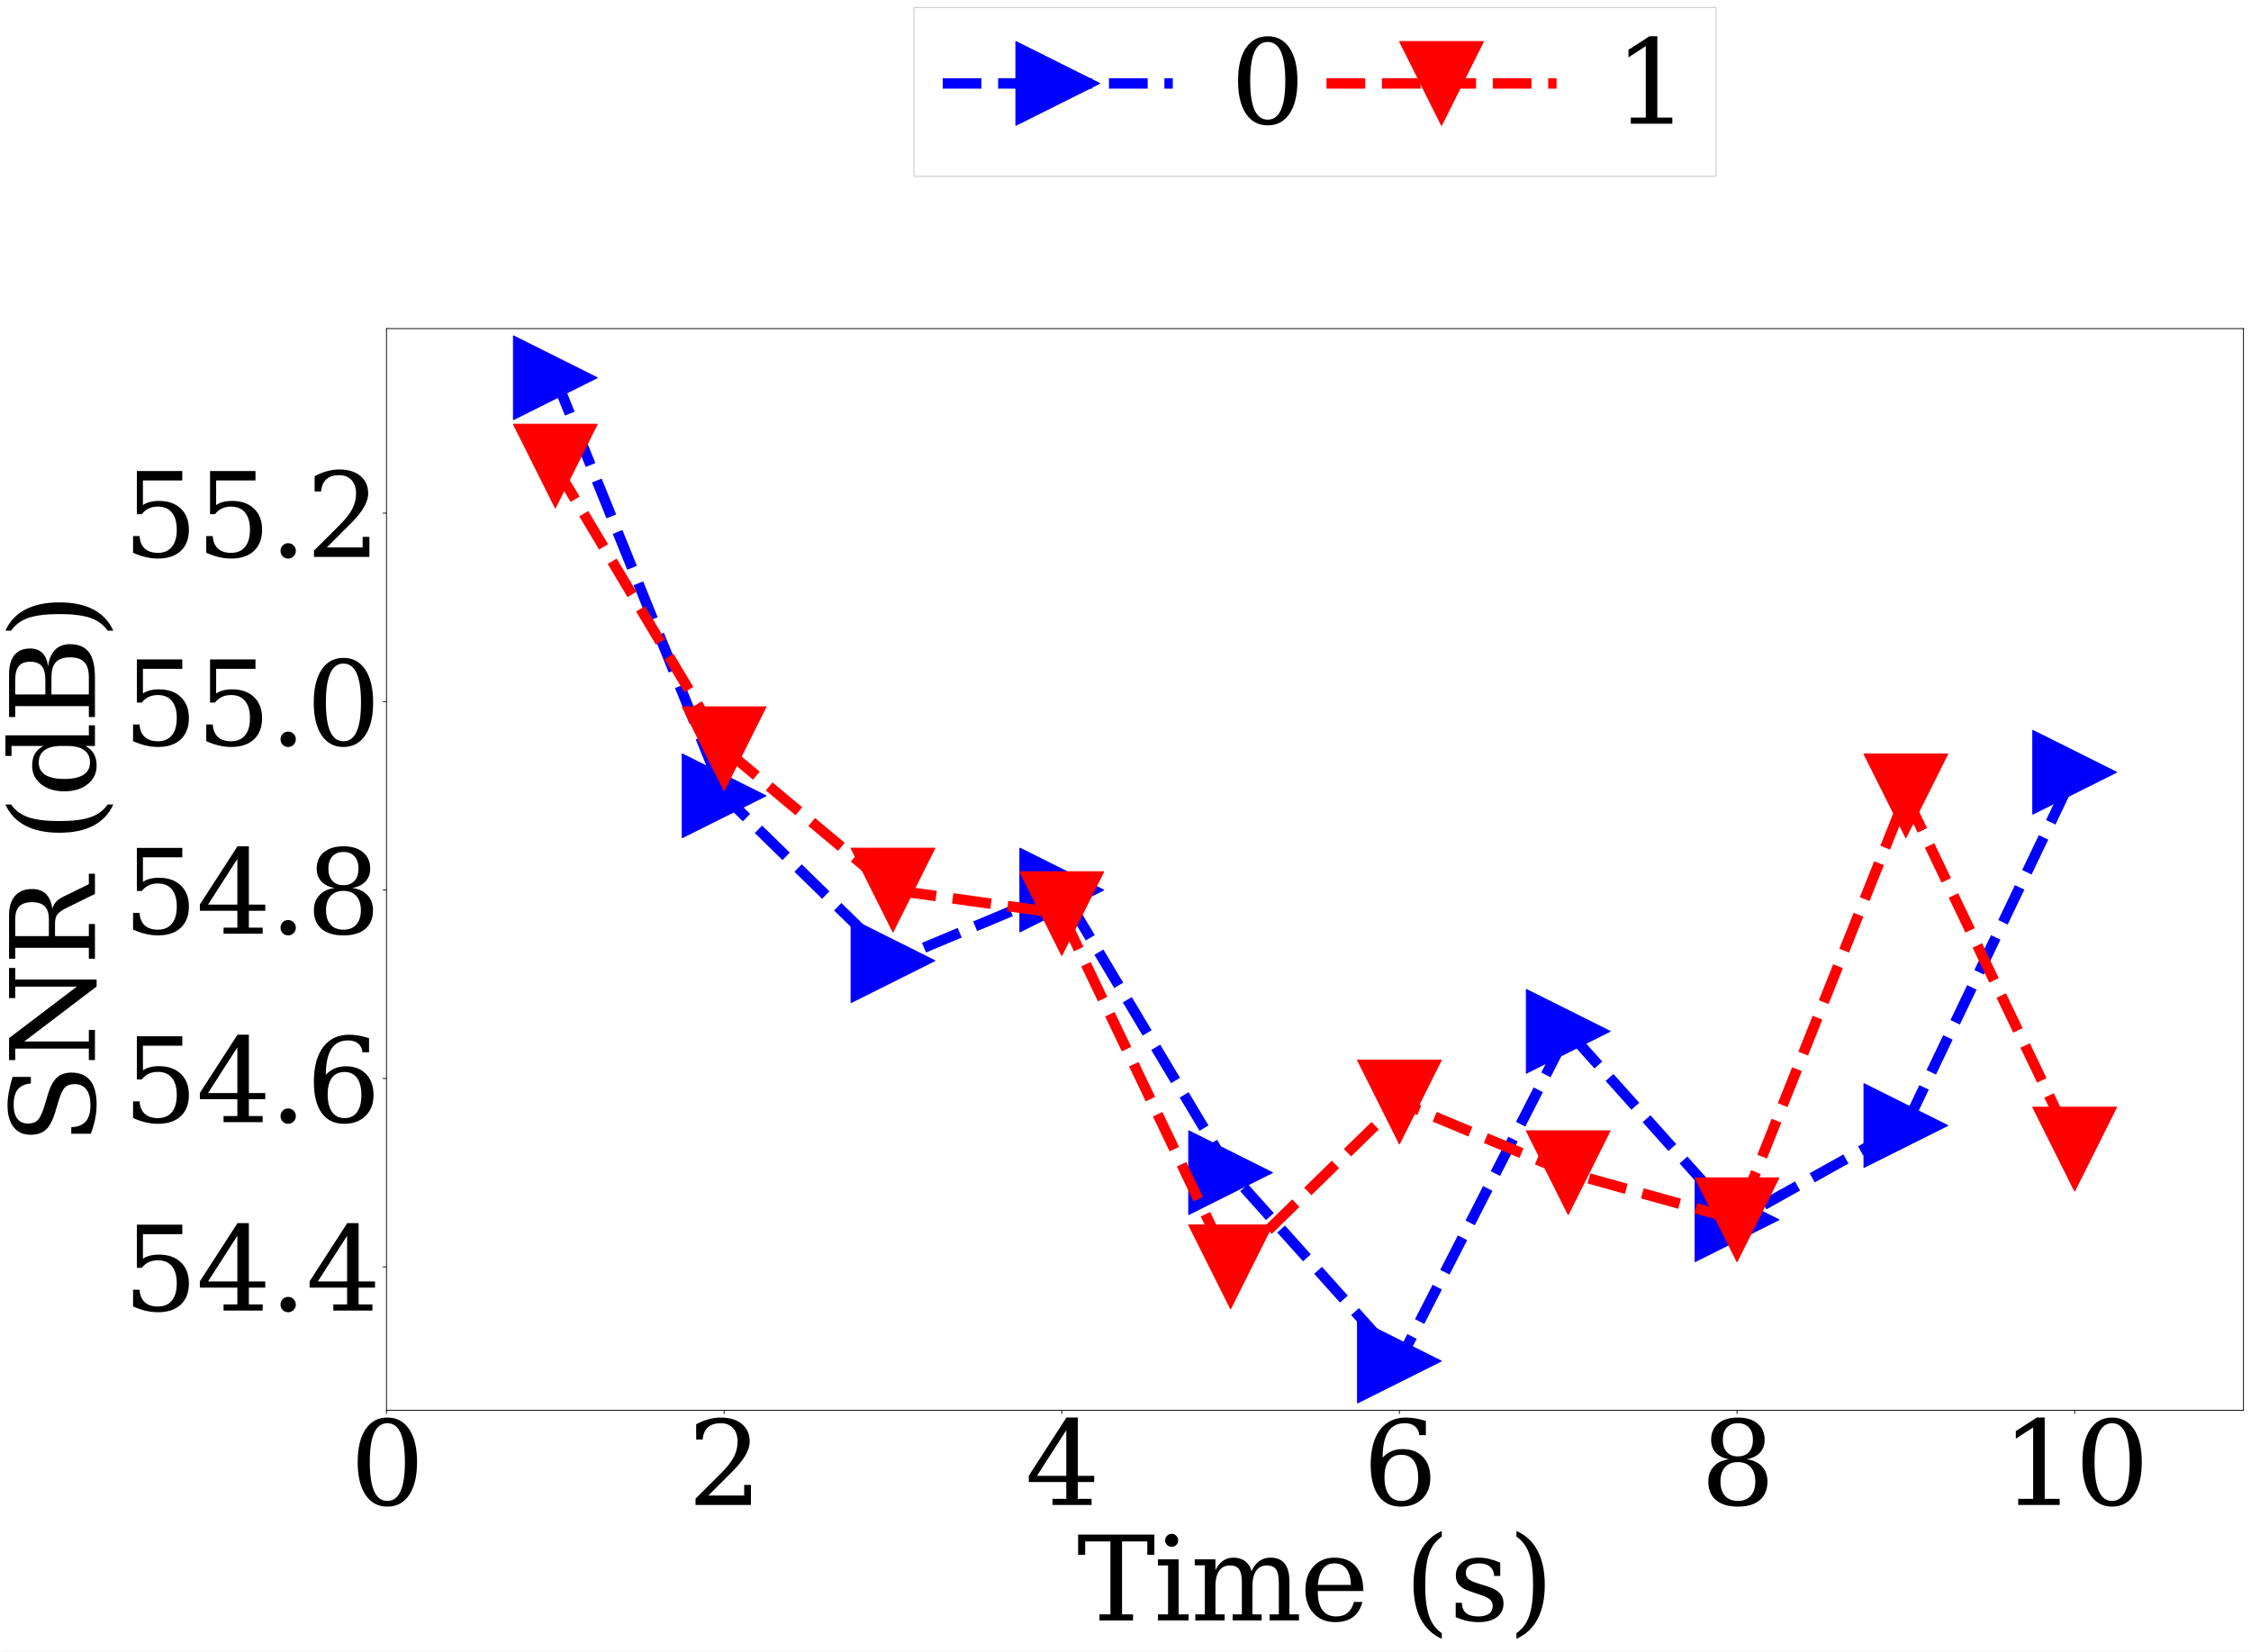 <?xml version="1.0" encoding="utf-8" standalone="no"?>
<!DOCTYPE svg PUBLIC "-//W3C//DTD SVG 1.1//EN"
  "http://www.w3.org/Graphics/SVG/1.1/DTD/svg11.dtd">
<svg xmlns:xlink="http://www.w3.org/1999/xlink" width="2152.416pt" height="1579.779pt" viewBox="0 0 2152.416 1579.779" xmlns="http://www.w3.org/2000/svg" version="1.1">
 <rect x="0" y="0" width="2152.416" height="1579.779" fill="#333333" stroke="none"/>
 <defs>
  <style type="text/css">*{stroke-linejoin: round; stroke-linecap: butt}</style>
 </defs>
 <g id="figure_1">
  <g id="patch_1">
   <path d="M 0 1579.779 
L 2152.416 1579.779 
L 2152.416 0 
L 0 0 
z
" style="fill: #ffffff; stroke: #ffffff; stroke-linejoin: miter"/>
  </g>
  <g id="axes_1">
   <g id="patch_2">
    <path d="M 369.581 1348.66 
L 2145.216 1348.66 
L 2145.216 314.245 
L 369.581 314.245 
z
" style="fill: #ffffff"/>
   </g>
   <g id="matplotlib.axis_1">
    <g id="xtick_1">
     <g id="line2d_1">
      <defs>
       <path id="m19650e7b6c" d="M 0 0 
L 0 3.5 
" style="stroke: #000000; stroke-width: 0.8"/>
      </defs>
      <g>
       <use xlink:href="#m19650e7b6c" x="369.581" y="1348.66" style="stroke: #000000; stroke-width: 0.8"/>
      </g>
     </g>
     <g id="text_1">
      <!-- 0 -->
      <g transform="translate(334.587 1439.243) scale(1.1 -1.1)">
       <defs>
        <path id="DejaVuSerif-30" d="M 2034 219 
Q 2513 219 2750 744 
Q 2988 1269 2988 2328 
Q 2988 3391 2750 3916 
Q 2513 4441 2034 4441 
Q 1556 4441 1318 3916 
Q 1081 3391 1081 2328 
Q 1081 1269 1318 744 
Q 1556 219 2034 219 
z
M 2034 -91 
Q 1275 -91 848 546 
Q 422 1184 422 2328 
Q 422 3475 848 4112 
Q 1275 4750 2034 4750 
Q 2797 4750 3222 4112 
Q 3647 3475 3647 2328 
Q 3647 1184 3222 546 
Q 2797 -91 2034 -91 
z
" transform="scale(0.016)"/>
       </defs>
       <use xlink:href="#DejaVuSerif-30"/>
      </g>
     </g>
    </g>
    <g id="xtick_2">
     <g id="line2d_2">
      <g>
       <use xlink:href="#m19650e7b6c" x="692.424" y="1348.66" style="stroke: #000000; stroke-width: 0.8"/>
      </g>
     </g>
     <g id="text_2">
      <!-- 2 -->
      <g transform="translate(657.43 1439.243) scale(1.1 -1.1)">
       <defs>
        <path id="DejaVuSerif-32" d="M 819 3553 
L 469 3553 
L 469 4384 
Q 803 4563 1142 4656 
Q 1481 4750 1806 4750 
Q 2534 4750 2956 4397 
Q 3378 4044 3378 3438 
Q 3378 2753 2422 1800 
Q 2347 1728 2309 1691 
L 1131 513 
L 3078 513 
L 3078 1088 
L 3444 1088 
L 3444 0 
L 434 0 
L 434 341 
L 1850 1753 
Q 2319 2222 2519 2614 
Q 2719 3006 2719 3438 
Q 2719 3909 2473 4175 
Q 2228 4441 1797 4441 
Q 1350 4441 1106 4219 
Q 863 3997 819 3553 
z
" transform="scale(0.016)"/>
       </defs>
       <use xlink:href="#DejaVuSerif-32"/>
      </g>
     </g>
    </g>
    <g id="xtick_3">
     <g id="line2d_3">
      <g>
       <use xlink:href="#m19650e7b6c" x="1015.267" y="1348.66" style="stroke: #000000; stroke-width: 0.8"/>
      </g>
     </g>
     <g id="text_3">
      <!-- 4 -->
      <g transform="translate(980.273 1439.243) scale(1.1 -1.1)">
       <defs>
        <path id="DejaVuSerif-34" d="M 2234 1581 
L 2234 4063 
L 641 1581 
L 2234 1581 
z
M 3609 0 
L 1484 0 
L 1484 331 
L 2234 331 
L 2234 1247 
L 197 1247 
L 197 1588 
L 2241 4750 
L 2859 4750 
L 2859 1581 
L 3750 1581 
L 3750 1247 
L 2859 1247 
L 2859 331 
L 3609 331 
L 3609 0 
z
" transform="scale(0.016)"/>
       </defs>
       <use xlink:href="#DejaVuSerif-34"/>
      </g>
     </g>
    </g>
    <g id="xtick_4">
     <g id="line2d_4">
      <g>
       <use xlink:href="#m19650e7b6c" x="1338.109" y="1348.66" style="stroke: #000000; stroke-width: 0.8"/>
      </g>
     </g>
     <g id="text_4">
      <!-- 6 -->
      <g transform="translate(1303.116 1439.243) scale(1.1 -1.1)">
       <defs>
        <path id="DejaVuSerif-36" d="M 2094 219 
Q 2534 219 2771 542 
Q 3009 866 3009 1472 
Q 3009 2078 2771 2401 
Q 2534 2725 2094 2725 
Q 1647 2725 1412 2412 
Q 1178 2100 1178 1509 
Q 1178 888 1415 553 
Q 1653 219 2094 219 
z
M 1075 2569 
Q 1288 2803 1556 2918 
Q 1825 3034 2163 3034 
Q 2859 3034 3264 2615 
Q 3669 2197 3669 1472 
Q 3669 763 3233 336 
Q 2797 -91 2069 -91 
Q 1278 -91 853 498 
Q 428 1088 428 2181 
Q 428 3406 931 4078 
Q 1434 4750 2350 4750 
Q 2597 4750 2869 4703 
Q 3141 4656 3425 4563 
L 3425 3794 
L 3072 3794 
Q 3034 4109 2831 4275 
Q 2628 4441 2284 4441 
Q 1678 4441 1381 3981 
Q 1084 3522 1075 2569 
z
" transform="scale(0.016)"/>
       </defs>
       <use xlink:href="#DejaVuSerif-36"/>
      </g>
     </g>
    </g>
    <g id="xtick_5">
     <g id="line2d_5">
      <g>
       <use xlink:href="#m19650e7b6c" x="1660.952" y="1348.66" style="stroke: #000000; stroke-width: 0.8"/>
      </g>
     </g>
     <g id="text_5">
      <!-- 8 -->
      <g transform="translate(1625.958 1439.243) scale(1.1 -1.1)">
       <defs>
        <path id="DejaVuSerif-38" d="M 2981 1275 
Q 2981 1775 2732 2051 
Q 2484 2328 2034 2328 
Q 1584 2328 1336 2051 
Q 1088 1775 1088 1275 
Q 1088 772 1336 495 
Q 1584 219 2034 219 
Q 2484 219 2732 495 
Q 2981 772 2981 1275 
z
M 2853 3541 
Q 2853 3966 2637 4203 
Q 2422 4441 2034 4441 
Q 1650 4441 1433 4203 
Q 1216 3966 1216 3541 
Q 1216 3113 1433 2875 
Q 1650 2638 2034 2638 
Q 2422 2638 2637 2875 
Q 2853 3113 2853 3541 
z
M 2516 2484 
Q 3047 2413 3344 2092 
Q 3641 1772 3641 1275 
Q 3641 619 3225 264 
Q 2809 -91 2034 -91 
Q 1263 -91 845 264 
Q 428 619 428 1275 
Q 428 1772 725 2092 
Q 1022 2413 1556 2484 
Q 1084 2569 832 2842 
Q 581 3116 581 3541 
Q 581 4103 968 4426 
Q 1356 4750 2034 4750 
Q 2713 4750 3100 4426 
Q 3488 4103 3488 3541 
Q 3488 3116 3236 2842 
Q 2984 2569 2516 2484 
z
" transform="scale(0.016)"/>
       </defs>
       <use xlink:href="#DejaVuSerif-38"/>
      </g>
     </g>
    </g>
    <g id="xtick_6">
     <g id="line2d_6">
      <g>
       <use xlink:href="#m19650e7b6c" x="1983.795" y="1348.66" style="stroke: #000000; stroke-width: 0.8"/>
      </g>
     </g>
     <g id="text_6">
      <!-- 10 -->
      <g transform="translate(1913.807 1439.243) scale(1.1 -1.1)">
       <defs>
        <path id="DejaVuSerif-31" d="M 909 0 
L 909 331 
L 1722 331 
L 1722 4213 
L 781 3603 
L 781 4013 
L 1919 4750 
L 2350 4750 
L 2350 331 
L 3163 331 
L 3163 0 
L 909 0 
z
" transform="scale(0.016)"/>
       </defs>
       <use xlink:href="#DejaVuSerif-31"/>
       <use xlink:href="#DejaVuSerif-30" x="63.623"/>
      </g>
     </g>
    </g>
    <g id="text_7">
     <!-- Time (s) -->
     <g transform="translate(1029.793 1549.703) scale(1.1 -1.1)">
      <defs>
       <path id="DejaVuSerif-54" d="M 1222 0 
L 1222 331 
L 1819 331 
L 1819 4294 
L 447 4294 
L 447 3566 
L 63 3566 
L 63 4666 
L 4206 4666 
L 4206 3566 
L 3822 3566 
L 3822 4294 
L 2450 4294 
L 2450 331 
L 3047 331 
L 3047 0 
L 1222 0 
z
" transform="scale(0.016)"/>
       <path id="DejaVuSerif-69" d="M 622 4353 
Q 622 4497 726 4603 
Q 831 4709 978 4709 
Q 1122 4709 1226 4603 
Q 1331 4497 1331 4353 
Q 1331 4206 1228 4103 
Q 1125 4000 978 4000 
Q 831 4000 726 4103 
Q 622 4206 622 4353 
z
M 1356 331 
L 1900 331 
L 1900 0 
L 231 0 
L 231 331 
L 781 331 
L 781 2988 
L 231 2988 
L 231 3322 
L 1356 3322 
L 1356 331 
z
" transform="scale(0.016)"/>
       <path id="DejaVuSerif-6d" d="M 3316 2675 
Q 3481 3041 3739 3227 
Q 3997 3413 4341 3413 
Q 4863 3413 5119 3089 
Q 5375 2766 5375 2113 
L 5375 331 
L 5894 331 
L 5894 0 
L 4300 0 
L 4300 331 
L 4800 331 
L 4800 2047 
Q 4800 2556 4650 2772 
Q 4500 2988 4153 2988 
Q 3769 2988 3567 2697 
Q 3366 2406 3366 1850 
L 3366 331 
L 3866 331 
L 3866 0 
L 2291 0 
L 2291 331 
L 2791 331 
L 2791 2069 
Q 2791 2566 2641 2777 
Q 2491 2988 2144 2988 
Q 1759 2988 1557 2697 
Q 1356 2406 1356 1850 
L 1356 331 
L 1856 331 
L 1856 0 
L 263 0 
L 263 331 
L 781 331 
L 781 2994 
L 231 2994 
L 231 3322 
L 1356 3322 
L 1356 2731 
Q 1516 3063 1762 3238 
Q 2009 3413 2322 3413 
Q 2709 3413 2968 3220 
Q 3228 3028 3316 2675 
z
" transform="scale(0.016)"/>
       <path id="DejaVuSerif-65" d="M 3469 1600 
L 991 1600 
L 991 1575 
Q 991 903 1244 561 
Q 1497 219 1991 219 
Q 2369 219 2611 417 
Q 2853 616 2950 1006 
L 3413 1006 
Q 3275 459 2904 184 
Q 2534 -91 1931 -91 
Q 1203 -91 761 389 
Q 319 869 319 1663 
Q 319 2450 753 2931 
Q 1188 3413 1894 3413 
Q 2647 3413 3050 2948 
Q 3453 2484 3469 1600 
z
M 2791 1931 
Q 2772 2513 2545 2808 
Q 2319 3103 1894 3103 
Q 1497 3103 1269 2806 
Q 1041 2509 991 1931 
L 2791 1931 
z
" transform="scale(0.016)"/>
       <path id="DejaVuSerif-20" transform="scale(0.016)"/>
       <path id="DejaVuSerif-28" d="M 2041 -997 
Q 1281 -656 893 83 
Q 506 822 506 1931 
Q 506 3044 893 3783 
Q 1281 4522 2041 4863 
L 2041 4556 
Q 1559 4225 1350 3623 
Q 1141 3022 1141 1931 
Q 1141 844 1350 242 
Q 1559 -359 2041 -691 
L 2041 -997 
z
" transform="scale(0.016)"/>
       <path id="DejaVuSerif-73" d="M 359 184 
L 359 959 
L 691 959 
Q 703 588 923 403 
Q 1144 219 1575 219 
Q 1963 219 2166 364 
Q 2369 509 2369 788 
Q 2369 1006 2220 1140 
Q 2072 1275 1594 1428 
L 1178 1569 
Q 750 1706 558 1912 
Q 366 2119 366 2438 
Q 366 2894 700 3153 
Q 1034 3413 1625 3413 
Q 1888 3413 2178 3344 
Q 2469 3275 2778 3144 
L 2778 2419 
L 2447 2419 
Q 2434 2741 2221 2922 
Q 2009 3103 1644 3103 
Q 1281 3103 1095 2975 
Q 909 2847 909 2591 
Q 909 2381 1050 2254 
Q 1191 2128 1613 1997 
L 2069 1856 
Q 2541 1709 2748 1489 
Q 2956 1269 2956 922 
Q 2956 450 2595 179 
Q 2234 -91 1600 -91 
Q 1278 -91 972 -22 
Q 666 47 359 184 
z
" transform="scale(0.016)"/>
       <path id="DejaVuSerif-29" d="M 453 -997 
L 453 -691 
Q 934 -359 1145 242 
Q 1356 844 1356 1931 
Q 1356 3022 1145 3623 
Q 934 4225 453 4556 
L 453 4863 
Q 1216 4522 1603 3783 
Q 1991 3044 1991 1931 
Q 1991 822 1603 83 
Q 1216 -656 453 -997 
z
" transform="scale(0.016)"/>
      </defs>
      <use xlink:href="#DejaVuSerif-54"/>
      <use xlink:href="#DejaVuSerif-69" x="66.699"/>
      <use xlink:href="#DejaVuSerif-6d" x="98.682"/>
      <use xlink:href="#DejaVuSerif-65" x="193.506"/>
      <use xlink:href="#DejaVuSerif-20" x="252.686"/>
      <use xlink:href="#DejaVuSerif-28" x="284.473"/>
      <use xlink:href="#DejaVuSerif-73" x="323.486"/>
      <use xlink:href="#DejaVuSerif-29" x="374.805"/>
     </g>
    </g>
   </g>
   <g id="matplotlib.axis_2">
    <g id="ytick_1">
     <g id="line2d_7">
      <defs>
       <path id="m54ccfb3320" d="M 0 0 
L -3.5 0 
" style="stroke: #000000; stroke-width: 0.8"/>
      </defs>
      <g>
       <use xlink:href="#m54ccfb3320" x="369.581" y="1211.545" style="stroke: #000000; stroke-width: 0.8"/>
      </g>
     </g>
     <g id="text_8">
      <!-- 54.4 -->
      <g transform="translate(117.659 1253.337) scale(1.1 -1.1)">
       <defs>
        <path id="DejaVuSerif-35" d="M 3219 4666 
L 3219 4153 
L 1081 4153 
L 1081 2816 
Q 1244 2928 1461 2984 
Q 1678 3041 1947 3041 
Q 2703 3041 3140 2622 
Q 3578 2203 3578 1478 
Q 3578 738 3136 323 
Q 2694 -91 1894 -91 
Q 1572 -91 1234 -12 
Q 897 66 544 225 
L 544 1131 
L 897 1131 
Q 925 688 1179 453 
Q 1434 219 1894 219 
Q 2388 219 2653 544 
Q 2919 869 2919 1478 
Q 2919 2084 2655 2407 
Q 2391 2731 1894 2731 
Q 1613 2731 1398 2631 
Q 1184 2531 1019 2322 
L 750 2322 
L 750 4666 
L 3219 4666 
z
" transform="scale(0.016)"/>
        <path id="DejaVuSerif-2e" d="M 603 325 
Q 603 500 722 622 
Q 841 744 1019 744 
Q 1191 744 1312 622 
Q 1434 500 1434 325 
Q 1434 153 1312 31 
Q 1191 -91 1019 -91 
Q 841 -91 722 29 
Q 603 150 603 325 
z
" transform="scale(0.016)"/>
       </defs>
       <use xlink:href="#DejaVuSerif-35"/>
       <use xlink:href="#DejaVuSerif-34" x="63.623"/>
       <use xlink:href="#DejaVuSerif-2e" x="127.246"/>
       <use xlink:href="#DejaVuSerif-34" x="159.033"/>
      </g>
     </g>
    </g>
    <g id="ytick_2">
     <g id="line2d_8">
      <g>
       <use xlink:href="#m54ccfb3320" x="369.581" y="1031.353" style="stroke: #000000; stroke-width: 0.8"/>
      </g>
     </g>
     <g id="text_9">
      <!-- 54.6 -->
      <g transform="translate(117.659 1073.145) scale(1.1 -1.1)">
       <use xlink:href="#DejaVuSerif-35"/>
       <use xlink:href="#DejaVuSerif-34" x="63.623"/>
       <use xlink:href="#DejaVuSerif-2e" x="127.246"/>
       <use xlink:href="#DejaVuSerif-36" x="159.033"/>
      </g>
     </g>
    </g>
    <g id="ytick_3">
     <g id="line2d_9">
      <g>
       <use xlink:href="#m54ccfb3320" x="369.581" y="851.161" style="stroke: #000000; stroke-width: 0.8"/>
      </g>
     </g>
     <g id="text_10">
      <!-- 54.8 -->
      <g transform="translate(117.659 892.953) scale(1.1 -1.1)">
       <use xlink:href="#DejaVuSerif-35"/>
       <use xlink:href="#DejaVuSerif-34" x="63.623"/>
       <use xlink:href="#DejaVuSerif-2e" x="127.246"/>
       <use xlink:href="#DejaVuSerif-38" x="159.033"/>
      </g>
     </g>
    </g>
    <g id="ytick_4">
     <g id="line2d_10">
      <g>
       <use xlink:href="#m54ccfb3320" x="369.581" y="670.969" style="stroke: #000000; stroke-width: 0.8"/>
      </g>
     </g>
     <g id="text_11">
      <!-- 55.0 -->
      <g transform="translate(117.659 712.761) scale(1.1 -1.1)">
       <use xlink:href="#DejaVuSerif-35"/>
       <use xlink:href="#DejaVuSerif-35" x="63.623"/>
       <use xlink:href="#DejaVuSerif-2e" x="127.246"/>
       <use xlink:href="#DejaVuSerif-30" x="159.033"/>
      </g>
     </g>
    </g>
    <g id="ytick_5">
     <g id="line2d_11">
      <g>
       <use xlink:href="#m54ccfb3320" x="369.581" y="490.777" style="stroke: #000000; stroke-width: 0.8"/>
      </g>
     </g>
     <g id="text_12">
      <!-- 55.2 -->
      <g transform="translate(117.659 532.569) scale(1.1 -1.1)">
       <use xlink:href="#DejaVuSerif-35"/>
       <use xlink:href="#DejaVuSerif-35" x="63.623"/>
       <use xlink:href="#DejaVuSerif-2e" x="127.246"/>
       <use xlink:href="#DejaVuSerif-32" x="159.033"/>
      </g>
     </g>
    </g>
    <g id="text_13">
     <!-- SNR (dB) -->
     <g transform="translate(90.783 1094.688) rotate(-90) scale(1.1 -1.1)">
      <defs>
       <path id="DejaVuSerif-53" d="M 594 225 
L 594 1288 
L 953 1284 
Q 969 753 1261 498 
Q 1553 244 2150 244 
Q 2706 244 2998 464 
Q 3291 684 3291 1106 
Q 3291 1444 3114 1625 
Q 2938 1806 2369 1978 
L 1753 2163 
Q 1084 2366 811 2669 
Q 538 2972 538 3500 
Q 538 4094 959 4422 
Q 1381 4750 2144 4750 
Q 2469 4750 2856 4679 
Q 3244 4609 3681 4475 
L 3681 3481 
L 3328 3481 
Q 3275 3975 2998 4195 
Q 2722 4416 2156 4416 
Q 1663 4416 1405 4214 
Q 1147 4013 1147 3628 
Q 1147 3294 1340 3103 
Q 1534 2913 2163 2725 
L 2741 2553 
Q 3375 2363 3645 2067 
Q 3916 1772 3916 1275 
Q 3916 597 3481 253 
Q 3047 -91 2188 -91 
Q 1803 -91 1404 -12 
Q 1006 66 594 225 
z
" transform="scale(0.016)"/>
       <path id="DejaVuSerif-4e" d="M 313 0 
L 313 331 
L 941 331 
L 941 4331 
L 313 4331 
L 313 4666 
L 1509 4666 
L 4306 984 
L 4306 4331 
L 3681 4331 
L 3681 4666 
L 5319 4666 
L 5319 4331 
L 4691 4331 
L 4691 -91 
L 4313 -91 
L 1325 3841 
L 1325 331 
L 1953 331 
L 1953 0 
L 313 0 
z
" transform="scale(0.016)"/>
       <path id="DejaVuSerif-52" d="M 3066 2316 
Q 3284 2256 3442 2114 
Q 3600 1972 3725 1716 
L 4403 331 
L 4972 331 
L 4972 0 
L 3872 0 
L 3144 1484 
Q 2934 1916 2759 2042 
Q 2584 2169 2278 2169 
L 1581 2169 
L 1581 331 
L 2241 331 
L 2241 0 
L 353 0 
L 353 331 
L 947 331 
L 947 4331 
L 353 4331 
L 353 4666 
L 2719 4666 
Q 3400 4666 3770 4341 
Q 4141 4016 4141 3419 
Q 4141 2938 3870 2661 
Q 3600 2384 3066 2316 
z
M 1581 2503 
L 2503 2503 
Q 2975 2503 3200 2726 
Q 3425 2950 3425 3419 
Q 3425 3888 3200 4109 
Q 2975 4331 2503 4331 
L 1581 4331 
L 1581 2503 
z
" transform="scale(0.016)"/>
       <path id="DejaVuSerif-64" d="M 3359 331 
L 3909 331 
L 3909 0 
L 2784 0 
L 2784 519 
Q 2616 206 2355 57 
Q 2094 -91 1709 -91 
Q 1097 -91 708 395 
Q 319 881 319 1663 
Q 319 2444 706 2928 
Q 1094 3413 1709 3413 
Q 2094 3413 2355 3264 
Q 2616 3116 2784 2803 
L 2784 4531 
L 2241 4531 
L 2241 4863 
L 3359 4863 
L 3359 331 
z
M 2784 1497 
L 2784 1825 
Q 2784 2422 2554 2737 
Q 2325 3053 1888 3053 
Q 1444 3053 1217 2703 
Q 991 2353 991 1663 
Q 991 975 1217 622 
Q 1444 269 1888 269 
Q 2325 269 2554 583 
Q 2784 897 2784 1497 
z
" transform="scale(0.016)"/>
       <path id="DejaVuSerif-42" d="M 1581 331 
L 2516 331 
Q 3078 331 3337 575 
Q 3597 819 3597 1350 
Q 3597 1878 3339 2120 
Q 3081 2363 2516 2363 
L 1581 2363 
L 1581 331 
z
M 1581 2694 
L 2375 2694 
Q 2888 2694 3123 2891 
Q 3359 3088 3359 3513 
Q 3359 3941 3123 4136 
Q 2888 4331 2375 4331 
L 1581 4331 
L 1581 2694 
z
M 353 0 
L 353 331 
L 947 331 
L 947 4331 
L 353 4331 
L 353 4666 
L 2656 4666 
Q 3363 4666 3720 4377 
Q 4078 4088 4078 3513 
Q 4078 3097 3829 2850 
Q 3581 2603 3103 2547 
Q 3697 2472 4005 2167 
Q 4313 1863 4313 1350 
Q 4313 656 3875 328 
Q 3438 0 2509 0 
L 353 0 
z
" transform="scale(0.016)"/>
      </defs>
      <use xlink:href="#DejaVuSerif-53"/>
      <use xlink:href="#DejaVuSerif-4e" x="68.506"/>
      <use xlink:href="#DejaVuSerif-52" x="156.006"/>
      <use xlink:href="#DejaVuSerif-20" x="231.299"/>
      <use xlink:href="#DejaVuSerif-28" x="263.086"/>
      <use xlink:href="#DejaVuSerif-64" x="302.1"/>
      <use xlink:href="#DejaVuSerif-42" x="366.113"/>
      <use xlink:href="#DejaVuSerif-29" x="439.6"/>
     </g>
    </g>
   </g>
   <g id="line2d_12">
    <path d="M 531.003 361.264 
L 692.424 761.065 
L 853.845 918.733 
L 1015.267 851.161 
L 1176.688 1121.449 
L 1338.109 1301.641 
L 1499.531 986.305 
L 1660.952 1166.497 
L 1822.374 1076.401 
L 1983.795 738.541 
" clip-path="url(#peee9c922ec)" style="fill: none; stroke-dasharray: 37,16; stroke-dashoffset: 0; stroke: #0000ff; stroke-width: 10"/>
    <defs>
     <path id="m9c61dc80de" d="M 40 0 
L -40 -40 
L -40 40 
z
" style="stroke: #0000ff; stroke-linejoin: miter"/>
    </defs>
    <g clip-path="url(#peee9c922ec)">
     <use xlink:href="#m9c61dc80de" x="531.003" y="361.264" style="fill: #0000ff; stroke: #0000ff; stroke-linejoin: miter"/>
     <use xlink:href="#m9c61dc80de" x="692.424" y="761.065" style="fill: #0000ff; stroke: #0000ff; stroke-linejoin: miter"/>
     <use xlink:href="#m9c61dc80de" x="853.845" y="918.733" style="fill: #0000ff; stroke: #0000ff; stroke-linejoin: miter"/>
     <use xlink:href="#m9c61dc80de" x="1015.267" y="851.161" style="fill: #0000ff; stroke: #0000ff; stroke-linejoin: miter"/>
     <use xlink:href="#m9c61dc80de" x="1176.688" y="1121.449" style="fill: #0000ff; stroke: #0000ff; stroke-linejoin: miter"/>
     <use xlink:href="#m9c61dc80de" x="1338.109" y="1301.641" style="fill: #0000ff; stroke: #0000ff; stroke-linejoin: miter"/>
     <use xlink:href="#m9c61dc80de" x="1499.531" y="986.305" style="fill: #0000ff; stroke: #0000ff; stroke-linejoin: miter"/>
     <use xlink:href="#m9c61dc80de" x="1660.952" y="1166.497" style="fill: #0000ff; stroke: #0000ff; stroke-linejoin: miter"/>
     <use xlink:href="#m9c61dc80de" x="1822.374" y="1076.401" style="fill: #0000ff; stroke: #0000ff; stroke-linejoin: miter"/>
     <use xlink:href="#m9c61dc80de" x="1983.795" y="738.541" style="fill: #0000ff; stroke: #0000ff; stroke-linejoin: miter"/>
    </g>
   </g>
   <g id="line2d_13">
    <path d="M 531.003 445.729 
L 692.424 716.017 
L 853.845 851.161 
L 1015.267 873.685 
L 1176.688 1211.545 
L 1338.109 1053.877 
L 1499.531 1121.449 
L 1660.952 1166.497 
L 1822.374 761.065 
L 1983.795 1098.925 
" clip-path="url(#peee9c922ec)" style="fill: none; stroke-dasharray: 37,16; stroke-dashoffset: 0; stroke: #ff0000; stroke-width: 10"/>
    <defs>
     <path id="m7c13288582" d="M -0 40 
L 40 -40 
L -40 -40 
z
" style="stroke: #ff0000; stroke-linejoin: miter"/>
    </defs>
    <g clip-path="url(#peee9c922ec)">
     <use xlink:href="#m7c13288582" x="531.003" y="445.729" style="fill: #ff0000; stroke: #ff0000; stroke-linejoin: miter"/>
     <use xlink:href="#m7c13288582" x="692.424" y="716.017" style="fill: #ff0000; stroke: #ff0000; stroke-linejoin: miter"/>
     <use xlink:href="#m7c13288582" x="853.845" y="851.161" style="fill: #ff0000; stroke: #ff0000; stroke-linejoin: miter"/>
     <use xlink:href="#m7c13288582" x="1015.267" y="873.685" style="fill: #ff0000; stroke: #ff0000; stroke-linejoin: miter"/>
     <use xlink:href="#m7c13288582" x="1176.688" y="1211.545" style="fill: #ff0000; stroke: #ff0000; stroke-linejoin: miter"/>
     <use xlink:href="#m7c13288582" x="1338.109" y="1053.877" style="fill: #ff0000; stroke: #ff0000; stroke-linejoin: miter"/>
     <use xlink:href="#m7c13288582" x="1499.531" y="1121.449" style="fill: #ff0000; stroke: #ff0000; stroke-linejoin: miter"/>
     <use xlink:href="#m7c13288582" x="1660.952" y="1166.497" style="fill: #ff0000; stroke: #ff0000; stroke-linejoin: miter"/>
     <use xlink:href="#m7c13288582" x="1822.374" y="761.065" style="fill: #ff0000; stroke: #ff0000; stroke-linejoin: miter"/>
     <use xlink:href="#m7c13288582" x="1983.795" y="1098.925" style="fill: #ff0000; stroke: #ff0000; stroke-linejoin: miter"/>
    </g>
   </g>
   <g id="patch_3">
    <path d="M 369.581 1348.66 
L 369.581 314.245 
" style="fill: none; stroke: #000000; stroke-width: 0.8; stroke-linejoin: miter; stroke-linecap: square"/>
   </g>
   <g id="patch_4">
    <path d="M 2145.216 1348.66 
L 2145.216 314.245 
" style="fill: none; stroke: #000000; stroke-width: 0.8; stroke-linejoin: miter; stroke-linecap: square"/>
   </g>
   <g id="patch_5">
    <path d="M 369.581 1348.66 
L 2145.216 1348.66 
" style="fill: none; stroke: #000000; stroke-width: 0.8; stroke-linejoin: miter; stroke-linecap: square"/>
   </g>
   <g id="patch_6">
    <path d="M 369.581 314.245 
L 2145.216 314.245 
" style="fill: none; stroke: #000000; stroke-width: 0.8; stroke-linejoin: miter; stroke-linecap: square"/>
   </g>
   <g id="legend_1">
    <g id="patch_7">
     <path d="M 873.911 168.659 
L 1640.886 168.659 
L 1640.886 7.2 
L 873.911 7.2 
z
" style="fill: #ffffff; stroke: #cccccc; stroke-linejoin: miter"/>
    </g>
    <g id="line2d_14">
     <path d="M 901.411 79.783 
L 1011.411 79.783 
L 1121.411 79.783 
" style="fill: none; stroke-dasharray: 37,16; stroke-dashoffset: 0; stroke: #0000ff; stroke-width: 10"/>
     <g>
      <use xlink:href="#m9c61dc80de" x="1011.411" y="79.783" style="fill: #0000ff; stroke: #0000ff; stroke-linejoin: miter"/>
     </g>
    </g>
    <g id="text_14">
     <!-- 0 -->
     <g transform="translate(1176.411 118.283) scale(1.1 -1.1)">
      <use xlink:href="#DejaVuSerif-30"/>
     </g>
    </g>
    <g id="line2d_15">
     <path d="M 1268.399 79.783 
L 1378.399 79.783 
L 1488.399 79.783 
" style="fill: none; stroke-dasharray: 37,16; stroke-dashoffset: 0; stroke: #ff0000; stroke-width: 10"/>
     <g>
      <use xlink:href="#m7c13288582" x="1378.399" y="79.783" style="fill: #ff0000; stroke: #ff0000; stroke-linejoin: miter"/>
     </g>
    </g>
    <g id="text_15">
     <!-- 1 -->
     <g transform="translate(1543.399 118.283) scale(1.1 -1.1)">
      <use xlink:href="#DejaVuSerif-31"/>
     </g>
    </g>
   </g>
  </g>
 </g>
 <defs>
  <clipPath id="peee9c922ec">
   <rect x="369.581" y="314.245" width="1775.635" height="1034.415"/>
  </clipPath>
 </defs>
</svg>
